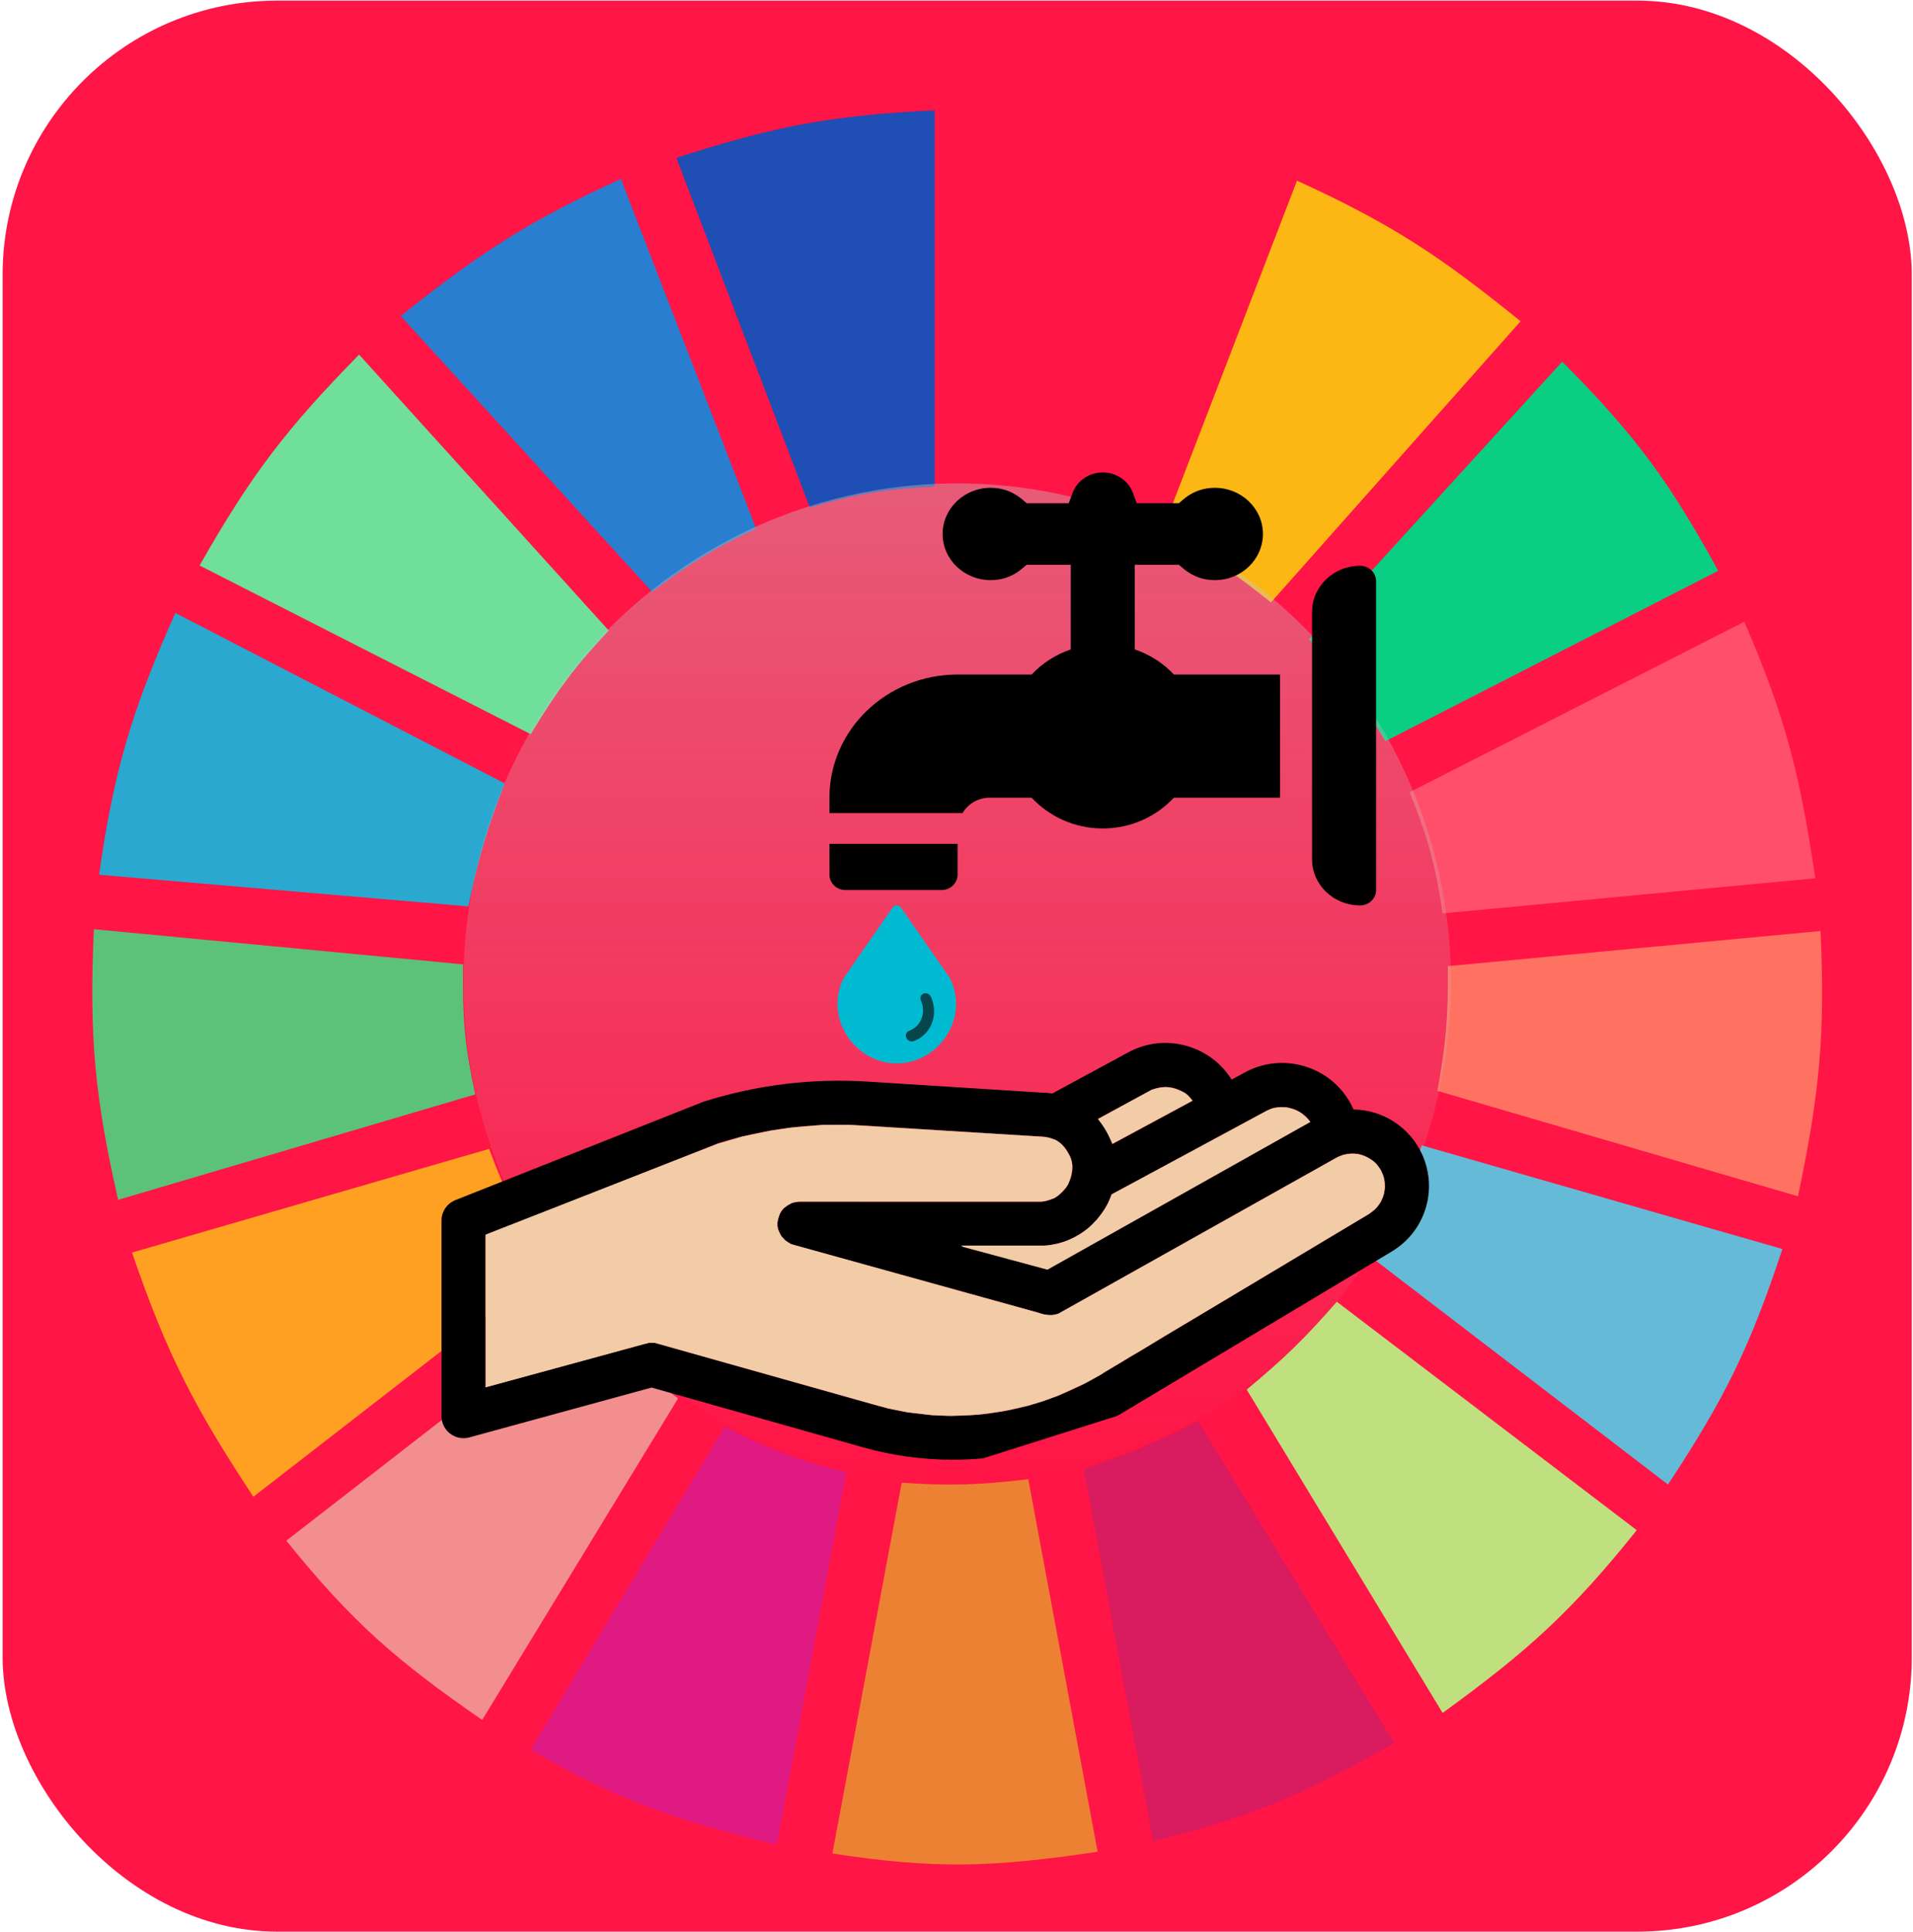 <svg width="687" height="694" viewBox="0 0 687 694" fill="none" xmlns="http://www.w3.org/2000/svg">
<rect x="0.936" y="0.229" width="685.626" height="693.507" rx="98.51" fill="#FF1546"/>
<g clip-path="url(#clip0)">
<path d="M290.83 182.271L242.892 56.687C277.703 45.509 297.858 41.42 335.656 39.648V174.698C317.691 175.705 307.848 177.327 290.83 182.271Z" fill="#1F4EB4"/>
<path d="M354.887 174.435L354.52 39.778C390.97 41.985 411.232 45.487 447.148 57.559L399.414 183.645C382.285 178.061 372.522 176 354.887 174.435Z" fill="#FF1546"/>
<path d="M417.211 191.106L465.772 64.891C500.298 80.643 517.446 92.246 546.085 115.377L456.434 216.349C442.414 205.144 434.031 199.403 417.211 191.106Z" fill="#FDB714"/>
<path d="M470.133 229.602L561.029 129.892C587.695 156.633 599.6 173.274 617.062 204.99L497.526 266.204C488.295 250.709 482.421 242.598 470.133 229.602Z" fill="#0ACF83"/>
<path d="M506.243 284.505L626.401 223.291C641.291 257.682 646.375 278.019 651.927 315.428L518.072 328.05C515.447 310.589 512.855 301.064 506.243 284.505Z" fill="#FF4F6A"/>
<path d="M516.202 391.788C519.199 375.022 520.154 365.278 519.938 346.982L653.792 334.36C655.455 371.046 653.628 391.894 645.699 429.653L516.202 391.788Z" fill="#FF7262"/>
<path d="M491.921 451.109C500.698 436.693 504.831 428.025 510.598 411.352L640.095 448.585C628.509 483.609 619.516 502.126 599.005 533.149L491.921 451.109Z" fill="#65BBD7"/>
<path d="M587.799 549.558L480.093 467.518C468.259 481.013 461.148 487.889 447.719 499.071L518.07 615.189C549.226 592.611 564.672 578.374 587.799 549.558Z" fill="#C0DF7E"/>
<path d="M500.639 625.918L430.288 510.431C415.024 518.144 406.085 521.958 389.197 527.47L414.1 661.258C449.778 652.264 468.738 644.489 500.639 625.918Z" fill="#D91B5F"/>
<path d="M323.826 532.518C341.572 533.68 351.523 533.333 369.274 531.256L394.178 665.044C356.114 670.779 335.199 671.25 298.923 665.675L323.826 532.518Z" fill="#EC8134"/>
<path d="M190.594 628.442L260.323 512.324C276.131 520.593 285.721 524.111 303.903 528.732L279 662.52C241.356 653.478 221.771 646.33 190.594 628.442Z" fill="#E01A83"/>
<path d="M102.809 553.344L209.27 470.673C221.141 484.641 228.862 491.305 243.512 502.227L173.16 617.714C142.367 596.429 126.595 582.763 102.809 553.344Z" fill="#F28E8E"/>
<path d="M90.981 537.567C69.805 505.415 59.922 486.382 47.4 449.848L175.652 412.614C182.057 429.864 186.916 439.2 196.82 455.527L90.981 537.567Z" fill="#FFA023"/>
<path d="M42.419 430.915C34.181 394.392 31.948 373.207 33.703 333.729L166.312 346.351C165.974 365.902 167.017 376.065 170.671 393.051L42.419 430.915Z" fill="#5CC279"/>
<path d="M35.571 314.166L168.181 325.526C171.86 308.129 174.618 298.446 181.255 281.35L62.965 220.136C47.243 255.596 41.01 276.126 35.571 314.166Z" fill="#2AA8D0"/>
<path d="M71.682 203.096C90.218 170.462 102.845 153.956 128.959 127.367L218.611 226.446C206.479 239.412 200.36 247.585 190.594 263.68L71.682 203.096Z" fill="#70DF9C"/>
<path d="M234.175 212.563C247.626 202.425 255.718 197.35 271.53 189.844L222.969 64.26C191.369 78.774 174.019 89.4 143.901 113.484L234.175 212.563Z" fill="#2A7ED0"/>
<ellipse opacity="0.4" cx="343.749" cy="352.893" rx="177.317" ry="179.287" fill="url(#paint0_linear)"/>
<path fill-rule="evenodd" clip-rule="evenodd" d="M311.607 388.457L347.975 390.756L363.81 391.756L374.035 392.402C375.343 392.414 376.639 392.52 377.912 392.715L404.727 378.201C411.347 374.467 419.009 373.573 426.314 375.683C433.029 377.623 438.642 381.869 442.303 387.733L446.639 385.387C453.258 381.653 460.92 380.76 468.227 382.87C475.56 384.988 481.58 389.858 485.177 396.582C485.509 397.202 485.817 397.834 486.101 398.476C488.808 398.516 491.517 398.954 494.133 399.798C501.406 402.145 507.417 407.465 510.627 414.391C516.541 427.152 511.896 442.231 499.822 449.465L402.956 507.502C402.401 507.835 401.843 508.163 401.283 508.486L353.029 523.765C349.404 524.099 345.761 524.267 342.116 524.267C331.361 524.268 320.583 522.809 310.096 519.845L233.994 498.337L168.56 516.234C166.177 516.888 163.629 516.39 161.666 514.895C159.703 513.4 158.551 511.075 158.551 508.609V438.364C158.551 435.124 160.53 432.212 163.546 431.016L252.422 395.763C252.601 395.692 252.783 395.627 252.967 395.57C271.981 389.593 291.71 387.2 311.607 388.457ZM491.674 435.907C496.795 432.839 498.764 426.444 496.256 421.032C494.875 418.052 492.391 415.854 489.263 414.843C486.133 413.834 482.831 414.163 479.963 415.772L380.979 471.326C379.156 472.351 376.999 472.611 374.982 472.052L285.018 447.112C281.202 446.054 278.756 442.344 279.291 438.426C279.825 434.508 283.176 431.587 287.136 431.587C287.136 431.587 346.264 431.587 373.195 431.604H373.203C377.941 431.604 382.195 428.739 384.044 424.305L384.231 423.857C385.709 420.311 385.33 416.44 383.193 413.242C381.057 410.047 377.626 408.214 373.78 408.214H373.765C373.598 408.214 373.431 408.209 373.265 408.198L310.607 404.238C292.758 403.109 275.059 405.239 257.995 410.567L174.386 443.73V498.246L231.936 482.505C232.62 482.317 233.323 482.224 234.027 482.224C234.753 482.224 235.479 482.324 236.184 482.523L314.406 504.629C341.427 512.265 370.73 508.37 394.809 493.943L491.674 435.907ZM454.391 399.175C454.344 399.202 454.297 399.228 454.25 399.253L399.196 429.052C399.084 429.35 398.968 429.645 398.845 429.94L398.658 430.387C394.347 440.731 384.354 447.417 373.201 447.417H373.184C365.709 447.412 355.756 447.409 345.273 447.407L376.068 455.944L470.541 402.922C468.946 400.568 466.602 398.861 463.827 398.06C460.632 397.138 457.281 397.534 454.391 399.175ZM412.48 391.989C412.433 392.016 412.386 392.042 412.339 392.067L394.343 401.809C395.065 402.646 395.739 403.532 396.362 404.464C397.713 406.486 398.769 408.647 399.525 410.89L428.321 395.303C426.739 393.172 424.517 391.625 421.916 390.874C418.723 389.952 415.371 390.347 412.48 391.989Z" fill="black"/>
<path d="M174.382 443.39V498.24L231.089 482.794L232.24 482.531L233.104 482.269H233.679H234.255H235.119L235.982 482.531L313.415 504.335L319.172 505.911L325.792 507.224L334.716 508.275L341.336 508.538L348.245 508.275L351.987 508.012L356.017 507.487L359.471 506.962L362.349 506.436L369.258 504.86L374.439 503.284L380.196 501.182L387.105 498.03L389.408 496.979L392.286 495.403L395.165 493.827L397.18 492.514L402.073 489.624L406.391 486.997L409.557 485.158L413.875 482.531L418.193 479.904L424.813 475.964L431.434 472.024L491.595 436.035L493.322 434.721L494.186 433.933L495.049 432.882L495.913 431.569L496.489 430.256C497.054 428.835 497.207 427.949 497.352 426.315C497.312 423.78 496.998 422.484 495.913 420.273C494.694 418.38 493.941 417.36 492.171 416.333C490.653 415.38 489.719 414.96 487.853 414.494C485.755 414.226 484.562 414.26 482.384 414.757L480.369 415.545L381.06 471.236L380.196 471.761L379.333 472.024L377.894 472.286H376.742L374.727 472.024L372.136 471.236L284.054 446.805L282.039 445.492L280.599 443.916L280.024 442.865L279.448 441.551L279.16 440.238V439.187L279.448 437.874L280.024 436.035L280.599 434.984L281.463 433.933L282.902 432.882L284.341 432.094L285.205 431.832L286.932 431.569H287.508H374.282L375.591 431.306L377.318 430.781L378.757 430.256L379.908 429.467L381.348 428.154L382.787 426.578L383.651 425.264L384.514 422.9C385.452 419.053 385.365 417.118 383.651 414.231C382.212 411.667 381.23 410.712 379.333 409.503C377.246 408.681 376.055 408.324 373.864 408.189H373.576L305.067 403.986H295.568L286.069 404.774L283.478 405.037L276.569 406.088L266.495 408.189L257.571 410.816L174.382 443.39Z" fill="#F2CBA7"/>
<path d="M345.944 447.854L376.168 455.997L470.584 402.934L469.72 401.883C467.165 399.195 465.378 398.46 461.948 397.68H459.07L457.343 397.942L456.479 398.205L455.903 398.468L454.752 398.993L399.196 428.94L398.908 429.728L398.045 431.83L396.894 433.931L395.454 436.033L394.015 437.872L391.712 440.236L390.561 441.287L389.121 442.337L387.97 443.125L385.667 444.439L383.364 445.49L381.925 446.015L380.198 446.54L377.607 447.066L375.592 447.329H375.017H370.987H345.08L345.944 447.854Z" fill="#F2CBA7"/>
<path d="M394.3 401.883C396.587 404.871 397.735 406.8 399.481 410.815L428.266 395.316L427.403 394.265C426.687 393.405 426.256 392.982 425.388 392.426C420.806 390.113 418.222 389.875 413.586 391.376L394.3 401.883Z" fill="#F2CBA7"/>
<path d="M340.763 350.68C340.763 350.613 340.698 350.547 340.633 350.547L323.615 326.048C323.29 325.513 322.705 325.18 322.056 325.18C321.406 325.18 320.822 325.513 320.497 326.048L303.479 350.547C303.414 350.613 303.414 350.68 303.349 350.68C301.595 353.751 300.751 357.022 300.751 360.493C300.751 372.108 310.494 381.921 322.056 381.921C329.655 381.921 336.735 377.649 340.633 370.773C344.205 364.365 344.27 356.888 340.763 350.68Z" fill="#00BAD2"/>
<path d="M331.71 356.842C330.686 357.219 330.259 358.312 330.724 359.364C332.668 363.759 330.763 368.637 326.486 370.212C325.462 370.589 325.035 371.682 325.501 372.735C325.966 373.787 327.105 374.303 328.129 373.926C334.393 371.618 337.186 364.471 334.338 358.033C333.873 356.981 332.734 356.465 331.71 356.842Z" fill="#07454D"/>
<path d="M488.436 203.2C491.612 203.2 494.188 205.675 494.188 208.728V319.651C494.188 322.704 491.612 325.179 488.436 325.179C478.907 325.179 471.182 317.754 471.182 308.596V219.783C471.182 210.625 478.907 203.2 488.436 203.2Z" fill="black"/>
<path d="M343.884 303.068V314.124C343.884 317.177 341.309 319.652 338.132 319.652H303.624C300.447 319.652 297.872 317.177 297.872 314.124V303.068H343.884Z" fill="black"/>
<path d="M343.883 242.263H370.477C374.277 238.208 379.067 235.104 384.527 233.238V202.831H368.727C367.577 203.553 363.656 208.359 355.77 208.359C346.255 208.359 338.515 200.92 338.515 191.776C338.515 182.632 346.255 175.193 355.77 175.193C363.665 175.193 367.574 179.998 368.727 180.721H383.819L385.178 177.039C386.807 172.629 391.165 169.665 396.03 169.665C400.894 169.665 405.252 172.629 406.881 177.039L408.24 180.721H423.332C424.483 179.999 428.403 175.193 436.29 175.193C445.804 175.193 453.544 182.632 453.544 191.776C453.544 200.92 445.804 208.359 436.29 208.359C428.394 208.359 424.485 203.554 423.332 202.831H407.532V233.238C412.992 235.103 417.782 238.208 421.582 242.263H459.679V286.485H421.686H421.582C415.266 293.224 406.21 297.54 396.03 297.54C385.85 297.54 376.793 293.224 370.477 286.485H370.373H355.386C351.175 286.485 347.65 288.767 345.646 292.012H297.872V286.485C297.872 262.061 318.472 242.263 343.883 242.263Z" fill="black"/>
</g>
<defs>
<linearGradient id="paint0_linear" x1="343.749" y1="173.605" x2="343.749" y2="532.18" gradientUnits="userSpaceOnUse">
<stop stop-color="#C4C4C4"/>
<stop offset="1" stop-color="#C4C4C4" stop-opacity="0"/>
</linearGradient>
<clipPath id="clip0">
<rect width="622.58" height="646.222" fill="white" transform="translate(32.459 23.871)"/>
</clipPath>
</defs>
</svg>
